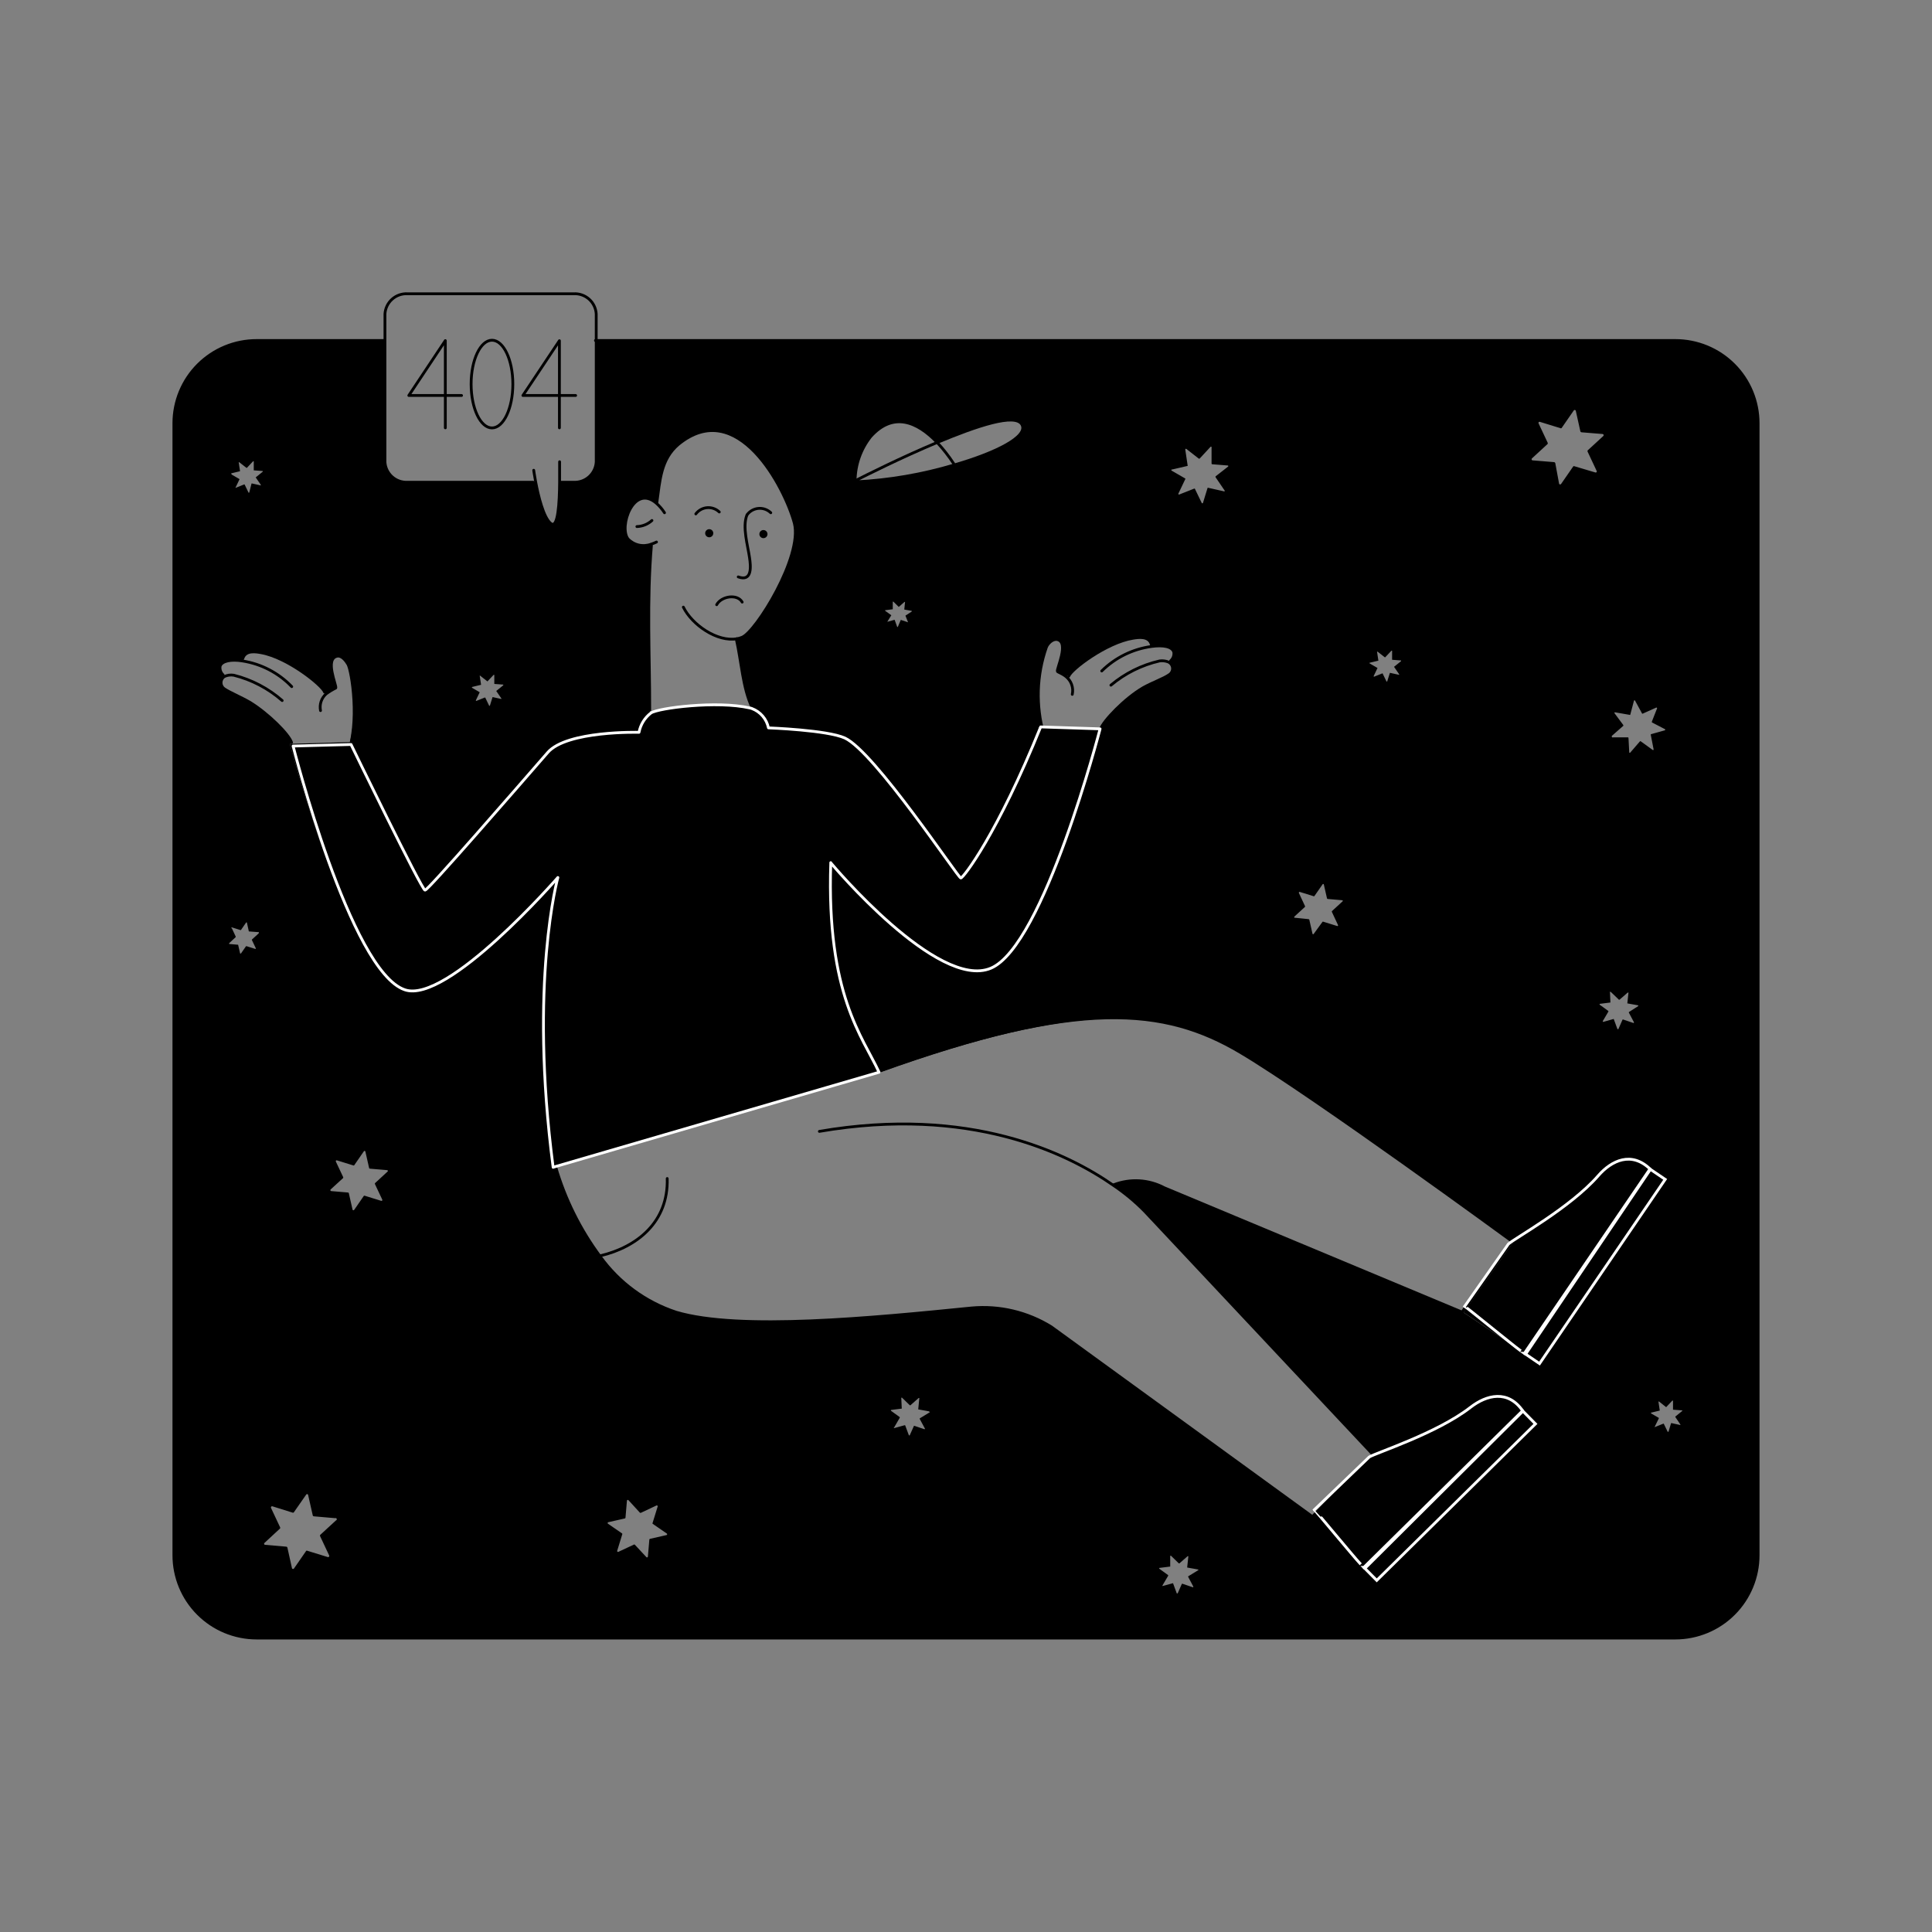 <svg width="593" height="593" viewBox="0 0 593 593" fill="none" xmlns="http://www.w3.org/2000/svg">
<rect x="0" y="0" width="593" height="593" fill="#808080" stroke="none"/>
<path d="M514.25 104.516H183V141.816C182.893 143.554 182.104 145.181 180.805 146.341C179.506 147.501 177.801 148.102 176.062 148.013H171.762C171.762 154.15 171.229 162.363 169.064 160.703C166.9 159.043 165.21 152.164 164.409 147.924H163.757H125.212C123.467 148.021 121.755 147.424 120.45 146.263C119.144 145.102 118.351 143.471 118.244 141.727V104.516H78.75C75.415 104.516 72.112 105.174 69.031 106.451C65.95 107.728 63.15 109.601 60.793 111.96C58.436 114.32 56.567 117.122 55.293 120.205C54.02 123.287 53.366 126.591 53.37 129.926V477.365C53.37 484.104 56.047 490.567 60.812 495.333C65.578 500.098 72.041 502.775 78.78 502.775H514.25C520.984 502.767 527.439 500.087 532.198 495.322C536.957 490.558 539.63 484.099 539.63 477.365V129.926C539.634 126.591 538.98 123.287 537.706 120.205C536.433 117.122 534.564 114.32 532.207 111.96C529.849 109.601 527.05 107.728 523.969 106.451C520.888 105.174 517.585 104.516 514.25 104.516ZM494.858 225.755L498.238 222.79C498.265 222.751 498.28 222.704 498.28 222.657C498.28 222.609 498.265 222.563 498.238 222.523L495.57 218.936C495.542 218.908 495.523 218.871 495.518 218.831C495.513 218.792 495.522 218.752 495.542 218.717C495.563 218.683 495.594 218.657 495.632 218.643C495.669 218.628 495.71 218.627 495.748 218.639L500.166 219.41C500.196 219.432 500.232 219.443 500.27 219.443C500.307 219.443 500.343 219.432 500.373 219.41L501.53 215.051C501.543 215.02 501.566 214.993 501.595 214.974C501.624 214.955 501.658 214.945 501.693 214.945C501.727 214.945 501.761 214.955 501.79 214.974C501.819 214.993 501.842 215.02 501.856 215.051L504.02 219.025C504.053 219.054 504.095 219.07 504.139 219.07C504.183 219.07 504.225 219.054 504.257 219.025L508.349 217.186C508.383 217.175 508.42 217.173 508.455 217.181C508.491 217.188 508.523 217.205 508.55 217.229C508.577 217.253 508.597 217.283 508.609 217.317C508.62 217.352 508.623 217.388 508.616 217.423L507.015 221.485C507.015 221.485 507.015 221.663 507.015 221.723L511.018 223.798C511.048 223.817 511.074 223.843 511.091 223.874C511.109 223.905 511.118 223.94 511.118 223.976C511.118 224.012 511.109 224.047 511.091 224.078C511.074 224.109 511.048 224.136 511.018 224.154L506.689 225.37C506.689 225.37 506.689 225.37 506.689 225.577L507.549 229.995C507.56 230.033 507.559 230.074 507.545 230.111C507.531 230.149 507.505 230.18 507.47 230.201C507.436 230.221 507.396 230.23 507.356 230.225C507.317 230.22 507.28 230.201 507.252 230.173L503.605 227.534C503.573 227.505 503.53 227.489 503.487 227.489C503.443 227.489 503.401 227.505 503.368 227.534L500.403 230.973C500.389 231.005 500.366 231.032 500.337 231.051C500.308 231.07 500.274 231.08 500.24 231.08C500.205 231.08 500.171 231.07 500.142 231.051C500.113 231.032 500.091 231.005 500.077 230.973L499.84 226.496C499.84 226.449 499.821 226.404 499.787 226.371C499.754 226.337 499.709 226.318 499.662 226.318H495.185C495.11 226.362 495.021 226.373 494.938 226.351C494.854 226.329 494.783 226.275 494.74 226.2C494.697 226.125 494.685 226.036 494.707 225.953C494.729 225.87 494.784 225.798 494.858 225.755ZM494.503 304.535L496.904 306.848C496.904 306.848 496.904 306.848 497.082 306.848L499.602 304.654H499.84L499.484 307.975L502.775 308.568C502.8 308.58 502.821 308.599 502.836 308.622C502.851 308.646 502.859 308.673 502.859 308.701C502.859 308.729 502.851 308.756 502.836 308.78C502.821 308.803 502.8 308.822 502.775 308.834L499.958 310.643V310.821L501.53 313.786C501.53 313.786 501.53 314.023 501.352 313.994L498.209 312.926H498.031L496.726 315.891C496.726 315.891 496.489 315.891 496.46 315.891L495.303 312.748L492.071 313.667L491.923 313.46L493.672 310.495C493.672 310.495 493.672 310.495 493.672 310.317L490.974 308.36V308.123L494.295 307.708L494.147 304.357L494.503 304.535ZM470.19 140.719L475.023 136.271C475.059 136.208 475.078 136.137 475.078 136.064C475.078 135.991 475.059 135.919 475.023 135.856L472.235 129.926C472.207 129.867 472.197 129.801 472.207 129.735C472.216 129.67 472.246 129.61 472.291 129.562C472.335 129.514 472.394 129.48 472.458 129.466C472.522 129.452 472.589 129.457 472.651 129.482L478.907 131.409C478.963 131.45 479.03 131.472 479.099 131.472C479.169 131.472 479.236 131.45 479.292 131.409L483.028 126.012C483.059 125.957 483.104 125.911 483.159 125.878C483.213 125.846 483.276 125.829 483.339 125.829C483.403 125.829 483.465 125.846 483.52 125.878C483.575 125.911 483.62 125.957 483.651 126.012L485.074 132.417C485.1 132.486 485.143 132.548 485.201 132.595C485.258 132.642 485.327 132.672 485.4 132.684L491.923 133.217C491.987 133.227 492.047 133.254 492.096 133.295C492.146 133.337 492.184 133.391 492.205 133.452C492.226 133.513 492.231 133.578 492.218 133.641C492.204 133.705 492.174 133.763 492.131 133.81L487.298 138.258C487.264 138.317 487.246 138.383 487.246 138.451C487.246 138.518 487.264 138.585 487.298 138.643L490.085 144.573C490.113 144.633 490.123 144.699 490.114 144.764C490.104 144.829 490.075 144.89 490.03 144.938C489.985 144.986 489.926 145.02 489.862 145.034C489.798 145.048 489.731 145.043 489.67 145.018L483.295 143.121C483.239 143.08 483.171 143.058 483.102 143.058C483.033 143.058 482.965 143.08 482.909 143.121L479.174 148.517C479.143 148.572 479.098 148.619 479.043 148.651C478.988 148.683 478.926 148.7 478.862 148.7C478.799 148.7 478.736 148.683 478.682 148.651C478.627 148.619 478.582 148.572 478.551 148.517L477.365 142.112C477.339 142.043 477.296 141.981 477.238 141.935C477.181 141.888 477.112 141.857 477.039 141.846L470.516 141.312C470.442 141.326 470.366 141.316 470.298 141.284C470.23 141.252 470.173 141.2 470.137 141.134C470.101 141.068 470.087 140.992 470.096 140.918C470.105 140.843 470.138 140.774 470.19 140.719ZM420.378 203.429L423.076 202.776L422.661 200.019C422.661 200.019 422.661 200.019 422.839 200.019L425.033 201.739H425.181L427.078 199.722H427.286V202.509L430.043 202.717V202.925L427.879 204.674L429.451 206.957V207.135L426.752 206.542C426.752 206.542 426.752 206.542 426.604 206.542L425.774 209.181H425.566L424.351 206.66L421.771 207.698C421.771 207.698 421.593 207.698 421.623 207.52L422.809 205.03L420.407 203.636C420.407 203.636 420.259 203.429 420.378 203.429ZM397.31 281.319L400.542 278.354C400.569 278.315 400.583 278.268 400.583 278.221C400.583 278.173 400.569 278.127 400.542 278.087L398.674 274.085C398.657 274.045 398.651 274.001 398.657 273.958C398.663 273.915 398.68 273.874 398.708 273.84C398.736 273.807 398.772 273.781 398.813 273.767C398.854 273.752 398.898 273.749 398.941 273.758L403.151 275.063C403.19 275.09 403.237 275.104 403.284 275.104C403.332 275.104 403.378 275.09 403.418 275.063L405.938 271.446C405.953 271.407 405.98 271.374 406.014 271.351C406.049 271.328 406.089 271.315 406.131 271.315C406.172 271.315 406.213 271.328 406.247 271.351C406.282 271.374 406.308 271.407 406.323 271.446L407.302 275.745C407.317 275.791 407.345 275.831 407.381 275.863C407.418 275.894 407.462 275.915 407.51 275.923L411.898 276.308C411.947 276.295 412 276.3 412.046 276.323C412.092 276.347 412.128 276.386 412.146 276.434C412.164 276.482 412.164 276.535 412.146 276.583C412.127 276.631 412.092 276.671 412.046 276.694L408.814 279.659C408.787 279.698 408.773 279.745 408.773 279.792C408.773 279.84 408.787 279.886 408.814 279.926L410.682 283.928C410.706 283.967 410.717 284.012 410.713 284.056C410.709 284.101 410.69 284.144 410.66 284.177C410.63 284.211 410.59 284.233 410.546 284.242C410.502 284.251 410.456 284.245 410.415 284.225L406.205 282.92C406.166 282.894 406.119 282.879 406.071 282.879C406.024 282.879 405.977 282.894 405.938 282.92L403.24 286.627C403.225 286.665 403.198 286.698 403.164 286.721C403.129 286.745 403.089 286.757 403.047 286.757C403.006 286.757 402.965 286.745 402.931 286.721C402.896 286.698 402.87 286.665 402.854 286.627L401.876 282.298C401.856 282.255 401.828 282.217 401.792 282.186C401.756 282.155 401.714 282.133 401.668 282.12L397.31 281.675C397.285 281.653 397.264 281.625 397.251 281.595C397.237 281.564 397.23 281.531 397.23 281.497C397.23 281.463 397.237 281.43 397.251 281.399C397.264 281.369 397.285 281.341 397.31 281.319ZM359.803 144.099L364.517 143.002C364.544 142.974 364.559 142.937 364.559 142.898C364.559 142.859 364.544 142.822 364.517 142.794L363.805 137.991C363.797 137.95 363.802 137.908 363.818 137.869C363.835 137.831 363.862 137.798 363.898 137.776C363.933 137.754 363.974 137.742 364.016 137.744C364.057 137.745 364.098 137.759 364.132 137.784L367.927 140.749C367.969 140.782 368.021 140.801 368.075 140.801C368.129 140.801 368.181 140.782 368.223 140.749L371.514 137.191C371.533 137.16 371.559 137.134 371.59 137.117C371.621 137.099 371.656 137.09 371.692 137.09C371.728 137.09 371.763 137.099 371.795 137.117C371.826 137.134 371.852 137.16 371.87 137.191V142.32C371.877 142.37 371.902 142.415 371.941 142.448C371.979 142.481 372.027 142.498 372.078 142.498L376.911 142.883C376.941 142.902 376.967 142.928 376.984 142.959C377.002 142.99 377.011 143.025 377.011 143.061C377.011 143.097 377.002 143.132 376.984 143.163C376.967 143.195 376.941 143.221 376.911 143.239L373.116 146.204C373.082 146.246 373.063 146.298 373.063 146.352C373.063 146.406 373.082 146.459 373.116 146.501L375.843 150.503C375.863 150.517 375.879 150.534 375.892 150.554C375.905 150.574 375.914 150.597 375.918 150.62C375.922 150.644 375.921 150.668 375.916 150.691C375.911 150.714 375.901 150.736 375.888 150.755C375.874 150.775 375.857 150.791 375.837 150.804C375.817 150.817 375.794 150.826 375.771 150.83C375.748 150.834 375.724 150.833 375.7 150.828C375.677 150.823 375.655 150.814 375.636 150.8L370.892 149.732C370.855 149.714 370.814 149.705 370.773 149.705C370.732 149.705 370.691 149.714 370.655 149.732L369.231 154.358C369.216 154.396 369.189 154.429 369.155 154.453C369.121 154.476 369.08 154.488 369.039 154.488C368.997 154.488 368.957 154.476 368.922 154.453C368.888 154.429 368.861 154.396 368.846 154.358L366.741 149.999C366.701 149.973 366.655 149.958 366.607 149.958C366.56 149.958 366.513 149.973 366.474 149.999L361.967 151.778C361.927 151.798 361.881 151.804 361.837 151.795C361.792 151.787 361.752 151.764 361.722 151.731C361.692 151.697 361.674 151.655 361.67 151.61C361.666 151.565 361.676 151.52 361.7 151.482L363.776 147.123C363.795 147.107 363.81 147.086 363.82 147.063C363.831 147.04 363.836 147.015 363.836 146.99C363.836 146.965 363.831 146.94 363.82 146.917C363.81 146.894 363.795 146.873 363.776 146.856L359.565 144.425C359.535 144.39 359.518 144.345 359.516 144.299C359.515 144.252 359.529 144.207 359.556 144.169C359.583 144.131 359.622 144.104 359.667 144.091C359.712 144.079 359.76 144.081 359.803 144.099ZM267.235 134.018C274.084 126.368 281.438 129.304 287.664 135.827C299.761 130.756 311.948 126.783 313.786 130.371C315.624 133.959 305.721 139.029 293.031 142.735C283.167 145.683 272.982 147.425 262.699 147.924C262.655 147.932 262.61 147.925 262.57 147.905C262.53 147.885 262.497 147.852 262.477 147.812C262.457 147.772 262.451 147.727 262.459 147.683C262.467 147.639 262.488 147.599 262.521 147.568C262.55 142.654 264.208 137.889 267.235 134.018ZM278.71 191.005L276.486 190.264L275.567 192.428H275.389L274.589 190.234L272.335 190.857L273.58 188.841L271.683 187.477V187.299L274.025 187.003V184.66C274.025 184.66 274.025 184.66 274.203 184.66L275.864 186.291L277.613 184.749H277.791L277.554 187.091L279.866 187.507C279.866 187.507 279.866 187.655 279.866 187.684L277.909 188.959L278.71 191.005ZM144.959 210.841L147.657 210.189L147.242 207.431C147.242 207.431 147.242 207.253 147.42 207.431L149.614 209.151L151.511 207.135H151.719V209.922L154.476 210.13V210.337L152.312 212.086L153.883 214.37V214.547L151.185 213.954L150.355 216.623H150.147L148.932 214.103C148.932 214.103 148.932 214.103 148.784 214.103L146.204 215.14C146.204 215.14 146.026 215.14 146.056 214.962L147.242 212.472L144.84 211.078C144.84 211.078 144.84 210.841 144.959 210.841ZM70.982 145.285L73.68 144.633L73.265 141.875C73.265 141.875 73.265 141.875 73.443 141.875L75.637 143.595C75.637 143.595 75.637 143.595 75.785 143.595L77.683 141.579H77.89V144.366L80.648 144.573V144.781L78.483 146.53L80.055 148.813V148.991L77.357 148.398C77.357 148.398 77.357 148.398 77.209 148.398L76.497 151.215H76.289L75.074 148.695H74.925L72.346 149.732C72.346 149.732 72.168 149.732 72.346 149.555L73.532 147.064L71.13 145.67C71.13 145.67 70.863 145.285 70.982 145.285ZM79.373 286.508L77.327 288.376C77.314 288.404 77.307 288.434 77.307 288.465C77.307 288.496 77.314 288.526 77.327 288.554L78.513 291.044C78.526 291.071 78.531 291.1 78.528 291.129C78.524 291.158 78.512 291.185 78.493 291.207C78.474 291.229 78.449 291.246 78.421 291.253C78.393 291.261 78.363 291.261 78.335 291.252L75.696 290.422C75.696 290.422 75.696 290.422 75.518 290.422L73.947 292.675H73.71L73.087 289.977L70.33 289.74V289.503L72.346 287.635V287.457L71.189 284.966C71.146 284.97 71.103 284.957 71.07 284.929C71.037 284.901 71.016 284.861 71.012 284.818C71.008 284.775 71.021 284.732 71.049 284.698C71.077 284.665 71.117 284.644 71.16 284.64L73.799 285.47C73.799 285.47 73.799 285.47 73.947 285.47L75.518 283.187C75.531 283.162 75.549 283.141 75.573 283.126C75.597 283.111 75.624 283.104 75.652 283.104C75.68 283.104 75.707 283.111 75.731 283.126C75.754 283.141 75.773 283.162 75.785 283.187L76.378 285.885L79.136 286.093C79.187 286.061 79.248 286.052 79.307 286.065C79.365 286.079 79.416 286.116 79.447 286.167C79.478 286.218 79.488 286.28 79.475 286.338C79.461 286.396 79.424 286.447 79.373 286.478V286.508ZM103.093 466.691L98.26 471.138C98.223 471.196 98.203 471.263 98.203 471.331C98.203 471.4 98.223 471.466 98.26 471.524L101.047 477.454C101.071 477.515 101.077 477.58 101.066 477.644C101.054 477.708 101.026 477.768 100.983 477.817C100.94 477.866 100.885 477.902 100.823 477.922C100.761 477.941 100.695 477.944 100.632 477.928L94.376 476.001C94.32 475.96 94.252 475.938 94.183 475.938C94.114 475.938 94.046 475.96 93.99 476.001L90.254 481.397C90.224 481.453 90.179 481.499 90.124 481.532C90.069 481.564 90.007 481.581 89.943 481.581C89.88 481.581 89.817 481.564 89.763 481.532C89.708 481.499 89.663 481.453 89.632 481.397L88.209 474.993C88.186 474.922 88.143 474.858 88.085 474.811C88.027 474.764 87.957 474.734 87.882 474.726L81.359 474.163C81.296 474.16 81.234 474.138 81.182 474.1C81.131 474.062 81.091 474.01 81.069 473.95C81.047 473.89 81.043 473.824 81.058 473.762C81.073 473.7 81.105 473.643 81.152 473.599L85.955 469.152C85.999 469.091 86.022 469.019 86.022 468.944C86.022 468.87 85.999 468.797 85.955 468.737L83.168 462.807C83.145 462.746 83.138 462.68 83.15 462.617C83.161 462.553 83.189 462.493 83.232 462.444C83.275 462.395 83.33 462.359 83.392 462.339C83.454 462.32 83.52 462.317 83.583 462.332L89.839 464.289C89.911 464.313 89.988 464.311 90.059 464.284C90.129 464.257 90.188 464.206 90.225 464.141L93.961 458.774C93.987 458.718 94.028 458.67 94.081 458.636C94.134 458.602 94.195 458.584 94.257 458.584C94.32 458.584 94.381 458.602 94.433 458.636C94.486 458.67 94.528 458.718 94.554 458.774L96.007 465.179C96.031 465.247 96.075 465.306 96.133 465.348C96.191 465.39 96.261 465.414 96.333 465.416L102.856 465.979C102.946 465.94 103.049 465.938 103.14 465.974C103.232 466.011 103.306 466.082 103.345 466.172C103.384 466.263 103.386 466.365 103.35 466.457C103.314 466.548 103.243 466.622 103.152 466.661L103.093 466.691ZM118.926 359.625L115.101 363.153C115.065 363.2 115.046 363.257 115.046 363.316C115.046 363.375 115.065 363.433 115.101 363.479L117.325 368.194C117.353 368.241 117.366 368.297 117.362 368.352C117.357 368.408 117.336 368.46 117.3 368.503C117.264 368.545 117.215 368.576 117.161 368.589C117.107 368.603 117.051 368.599 116.999 368.579L112.018 367.037C111.968 367.009 111.912 366.994 111.855 366.994C111.797 366.994 111.741 367.009 111.691 367.037L108.726 371.337C108.7 371.379 108.663 371.415 108.619 371.439C108.575 371.464 108.525 371.477 108.474 371.477C108.424 371.477 108.374 371.464 108.33 371.439C108.286 371.415 108.249 371.379 108.222 371.337L107.066 366.237C107.059 366.179 107.031 366.126 106.987 366.088C106.943 366.05 106.887 366.029 106.829 366.029L101.64 365.585C101.59 365.575 101.543 365.553 101.504 365.52C101.465 365.487 101.436 365.445 101.418 365.397C101.4 365.35 101.395 365.298 101.402 365.248C101.41 365.198 101.431 365.15 101.462 365.11L105.317 361.582C105.345 361.532 105.36 361.476 105.36 361.419C105.36 361.361 105.345 361.305 105.317 361.256L103.093 356.541C103.064 356.493 103.052 356.438 103.056 356.383C103.061 356.327 103.082 356.274 103.118 356.232C103.154 356.19 103.203 356.159 103.256 356.146C103.31 356.132 103.367 356.136 103.419 356.156L108.4 357.698C108.444 357.727 108.496 357.743 108.549 357.743C108.601 357.743 108.653 357.727 108.697 357.698L111.662 353.398C111.684 353.355 111.718 353.318 111.76 353.293C111.802 353.267 111.85 353.254 111.899 353.254C111.948 353.254 111.996 353.267 112.038 353.293C112.08 353.318 112.114 353.355 112.136 353.398L113.293 358.498C113.3 358.556 113.328 358.609 113.372 358.647C113.415 358.685 113.472 358.706 113.53 358.706L118.748 359.15C118.803 359.142 118.859 359.151 118.909 359.175C118.958 359.2 118.999 359.24 119.025 359.289C119.051 359.337 119.061 359.393 119.054 359.448C119.047 359.503 119.023 359.555 118.985 359.595L118.926 359.625ZM204.585 471.168L199.515 472.325C199.457 472.332 199.404 472.36 199.366 472.404C199.328 472.447 199.307 472.504 199.307 472.562L198.862 477.78C198.859 477.834 198.839 477.885 198.806 477.927C198.772 477.969 198.727 478 198.676 478.016C198.625 478.032 198.57 478.032 198.518 478.017C198.467 478.001 198.422 477.97 198.388 477.928L194.83 474.103C194.788 474.07 194.736 474.051 194.682 474.051C194.628 474.051 194.576 474.07 194.534 474.103L189.79 476.327C189.743 476.346 189.691 476.352 189.642 476.343C189.592 476.334 189.546 476.311 189.508 476.277C189.471 476.243 189.444 476.199 189.431 476.15C189.418 476.101 189.419 476.049 189.434 476.001L190.976 470.99C191.002 470.945 191.015 470.894 191.015 470.842C191.015 470.79 191.002 470.739 190.976 470.694L186.676 467.729C186.624 467.711 186.579 467.677 186.547 467.631C186.514 467.586 186.497 467.532 186.497 467.477C186.497 467.421 186.514 467.367 186.547 467.322C186.579 467.277 186.624 467.243 186.676 467.225L191.776 466.068C191.834 466.061 191.887 466.033 191.925 465.989C191.963 465.946 191.984 465.889 191.984 465.831L192.428 460.642C192.426 460.586 192.442 460.531 192.473 460.484C192.504 460.438 192.549 460.402 192.601 460.382C192.654 460.362 192.711 460.36 192.765 460.375C192.82 460.389 192.868 460.421 192.903 460.465L196.431 464.319C196.483 464.341 196.538 464.352 196.594 464.352C196.65 464.352 196.706 464.341 196.757 464.319L201.472 462.095C201.519 462.067 201.575 462.054 201.63 462.058C201.686 462.063 201.738 462.085 201.781 462.121C201.823 462.157 201.854 462.205 201.867 462.259C201.881 462.313 201.877 462.37 201.857 462.421L200.315 467.403C200.282 467.445 200.263 467.497 200.263 467.551C200.263 467.605 200.282 467.657 200.315 467.699L204.615 470.664C204.666 470.685 204.71 470.722 204.739 470.769C204.769 470.816 204.783 470.871 204.78 470.927C204.777 470.982 204.756 471.035 204.721 471.079C204.686 471.122 204.639 471.153 204.585 471.168ZM285.263 433.542L282.298 435.351C282.298 435.351 282.298 435.351 282.298 435.529L283.899 438.494C283.899 438.494 283.899 438.731 283.721 438.672L280.548 437.604L279.214 440.569C279.214 440.569 279.006 440.569 278.977 440.569L277.82 437.456H277.643L274.44 438.346C274.44 438.346 274.203 438.346 274.44 438.138L276.16 435.173V434.965L273.462 433.009V432.771L276.783 432.356L276.634 429.006H276.872L279.244 431.319C279.274 431.34 279.31 431.352 279.347 431.352C279.385 431.352 279.421 431.34 279.451 431.319L281.971 429.095C281.971 429.095 282.209 429.095 282.179 429.095L281.853 432.416C281.84 432.443 281.833 432.474 281.833 432.505C281.833 432.535 281.84 432.566 281.853 432.593L285.144 433.187C285.144 433.187 285.47 433.483 285.381 433.542H285.263ZM367.66 482.02L364.695 483.829V484.007L366.266 486.972C366.279 486.998 366.285 487.027 366.281 487.056C366.277 487.085 366.265 487.112 366.246 487.134C366.227 487.157 366.202 487.173 366.174 487.181C366.146 487.189 366.116 487.188 366.088 487.179L362.946 486.112H362.768L361.463 489.077C361.463 489.077 361.226 489.077 361.196 489.077L360.04 485.934L356.808 486.823V486.616L358.557 483.651V483.473L355.859 481.516C355.834 481.504 355.813 481.485 355.798 481.461C355.783 481.438 355.776 481.41 355.776 481.383C355.776 481.355 355.783 481.327 355.798 481.304C355.813 481.28 355.834 481.261 355.859 481.249L359.18 480.834V477.513H359.417L361.819 479.856C361.819 479.856 361.819 479.856 361.997 479.856L364.517 477.662H364.754L364.398 480.982V481.131L367.69 481.724C367.729 481.727 367.765 481.747 367.79 481.777C367.815 481.808 367.827 481.847 367.823 481.887C367.819 481.926 367.8 481.962 367.769 481.987C367.738 482.012 367.699 482.024 367.66 482.02ZM468.203 415.634L467.966 415.456C466.246 414.24 459.486 409.733 449.257 402.884H448.931L357.371 364.695C355 363.434 352.385 362.699 349.703 362.54C347.022 362.382 344.338 362.803 341.835 363.776V363.954C345.321 366.297 348.56 368.989 351.501 371.989L421.534 446.618L402.825 465.505L322.622 407.213C315.329 402.692 306.765 400.663 298.22 401.431C268.036 404.396 227.06 408.518 207.52 402.736C198.154 399.642 190.006 393.664 184.245 385.658C178.086 377.358 173.448 368.032 170.547 358.113V357.935L169.805 358.172C162.304 301.214 171.258 269.222 171.258 269.222C171.258 269.222 137.279 308.36 124.174 303.794C107.422 298.101 88.95 228.305 88.95 228.305H89.365V227.831C88.594 225.31 82.16 218.936 76.615 215.526C73.65 213.806 70.508 212.561 68.699 211.345C68.399 211.135 68.154 210.855 67.986 210.53C67.817 210.205 67.728 209.844 67.728 209.477C67.728 209.111 67.817 208.75 67.986 208.425C68.154 208.1 68.399 207.82 68.699 207.609L68.343 207.105C67.971 206.766 67.691 206.338 67.53 205.86C67.37 205.383 67.333 204.873 67.424 204.377C67.987 202.658 70.774 202.243 74.243 202.806V202.124C75.044 199.337 78.424 200.019 79.936 200.286C88.09 201.768 98.764 210.367 99.357 212.383L99.831 212.917C100.765 212.228 101.757 211.623 102.796 211.108C103.123 210.396 99.327 202.213 103.182 201.353C104.635 201.057 105.969 202.658 106.503 203.784C107.6 205.979 110.09 214.162 107.481 227.712H108.222C121.417 260.327 129.274 273.195 130.193 273.165C131.112 273.136 157.53 243.13 168.026 230.885C173.956 224.095 196.046 224.688 196.046 224.688C196.498 222.333 197.795 220.224 199.693 218.758L199.426 218.283C199.426 200.73 198.477 184.779 199.96 167.256V167.018C198.748 167.483 197.426 167.579 196.159 167.294C194.893 167.009 193.74 166.356 192.844 165.417C189.879 161.652 194.563 148.398 201.501 154.417C202.45 147.687 202.717 141.193 208.113 136.627C226.2 121.802 240.728 149.821 243.693 160.822C246.302 171.08 231.833 194.207 227.653 195.838C227.168 196.045 226.66 196.194 226.14 196.283C227.653 202.954 228.068 211.108 230.914 217.038V217.335C232.192 217.813 233.327 218.608 234.214 219.646C235.101 220.683 235.71 221.928 235.984 223.265C235.984 223.265 254.041 223.917 259.437 226.378C268.659 230.618 294.158 269.311 295.017 269.341C295.877 269.37 305.662 255.85 318.737 223.265H319.568C317.166 209.477 319.953 200.819 321.08 198.625C321.643 197.499 323.007 195.927 324.46 196.253C328.285 197.113 324.282 205.297 324.46 206.008C324.46 206.245 325.853 206.601 327.069 207.58L327.899 207.372C328.522 205.356 339.403 197.024 347.617 195.72C349.129 195.482 352.509 194.889 353.25 197.677V198.358C356.749 197.884 359.506 198.359 360.04 200.078C360.119 200.574 360.07 201.082 359.899 201.554C359.728 202.025 359.44 202.446 359.061 202.776L358.231 203.073C358.615 203.219 358.95 203.469 359.2 203.795C359.451 204.12 359.606 204.509 359.649 204.917C359.692 205.326 359.621 205.738 359.444 206.108C359.267 206.479 358.991 206.793 358.646 207.016C356.808 208.291 353.547 209.359 350.641 211.019C345.007 214.281 338.336 221.248 337.535 223.739V223.976H337.951C337.951 223.976 320.161 290.273 303.883 297.123C287.605 303.972 255.197 265.071 255.197 265.071C253.774 305.603 264.952 318.441 270.022 329.204C331.991 306.966 357.668 309.309 380.854 323.037C402.914 336.112 464.141 380.943 464.141 380.943L449.049 402.677L449.257 402.825L464.882 380.617C466.661 378.927 482.139 370.744 490.678 360.929C494.769 356.215 500.937 353.309 506.689 358.973L511.196 361.938L472.651 418.48L468.203 415.634ZM516.384 433.038L514.22 434.788V434.936L515.762 437.219V437.397L513.063 436.804H512.915L512.115 439.472H511.877L510.662 436.982C510.662 436.982 510.662 436.982 510.514 436.982L507.934 438.019C507.934 438.019 507.756 438.019 507.934 437.842L509.15 435.351C509.15 435.351 509.15 435.351 509.15 435.203L506.748 433.809V433.602L509.446 432.949L509.031 430.192H509.239L511.403 431.912L513.301 429.895H513.508V432.682L516.266 432.89L516.444 433.038H516.384Z" fill="black"/>
<path d="M506.57 358.913L468.025 415.456C466.306 414.24 459.545 409.733 449.316 402.884H448.99V402.736L449.197 402.884L464.823 380.676C466.602 378.986 482.079 370.803 490.618 360.989C494.651 356.156 500.818 353.25 506.57 358.913Z" fill="black"/>
<path d="M107.778 227.771H108.519C121.713 260.386 129.57 273.254 130.49 273.225C131.409 273.195 157.53 243.13 168.026 230.885C173.956 224.095 196.046 224.688 196.046 224.688C196.499 222.333 197.795 220.224 199.693 218.758C201.916 217.364 220.062 214.903 230.084 217.216C230.298 217.248 230.508 217.307 230.707 217.394C231.984 217.873 233.12 218.668 234.006 219.705C234.893 220.742 235.502 221.987 235.777 223.324C235.777 223.324 253.834 223.976 259.23 226.437C268.451 230.677 293.95 269.37 294.81 269.4C295.67 269.43 305.454 255.909 318.53 223.324H319.36L337.565 223.917H337.98C337.98 223.917 320.19 290.214 303.912 297.063C287.635 303.913 255.197 265.071 255.197 265.071C253.774 305.603 264.952 318.441 270.022 329.204L170.725 357.964L169.983 358.202C162.482 301.244 171.436 269.252 171.436 269.252C171.436 269.252 137.279 308.36 124.174 303.794C107.422 298.101 88.95 228.305 88.95 228.305H89.365L107.778 227.771Z" fill="black"/>
<path d="M341.835 363.657C344.338 362.685 347.022 362.263 349.703 362.422C352.385 362.58 355 363.315 357.371 364.576L448.842 402.766V402.617L463.934 380.884C463.934 380.884 402.706 336.053 380.647 322.978C357.46 309.25 331.339 306.581 269.37 328.908" stroke="black" stroke-width="0.86" stroke-linecap="round" stroke-linejoin="round"/>
<path d="M170.547 358.142C173.448 368.062 178.086 377.388 184.245 385.687C190.014 393.699 198.173 399.678 207.55 402.766C226.971 408.547 268.066 404.485 298.249 401.461C306.795 400.692 315.359 402.722 322.651 407.243L402.825 465.505L421.416 446.47L351.382 371.841C348.441 368.841 345.203 366.149 341.716 363.805C327.514 353.902 297.597 339.344 251.491 347.261" stroke="black" stroke-width="0.86" stroke-linecap="round" stroke-linejoin="round"/>
<path d="M234.324 165.18C235.012 165.18 235.569 164.623 235.569 163.935C235.569 163.247 235.012 162.69 234.324 162.69C233.636 162.69 233.079 163.247 233.079 163.935C233.079 164.623 233.636 165.18 234.324 165.18Z" fill="black"/>
<path d="M217.69 164.913C218.378 164.913 218.936 164.356 218.936 163.668C218.936 162.98 218.378 162.423 217.69 162.423C217.002 162.423 216.445 162.98 216.445 163.668C216.445 164.356 217.002 164.913 217.69 164.913Z" fill="black"/>
<path d="M136.687 121.387H141.668" stroke="black" stroke-width="0.86" stroke-linecap="round" stroke-linejoin="round"/>
<path d="M136.686 121.387V104.546L125.479 121.387H136.686Z" stroke="black" stroke-width="0.86" stroke-linecap="round" stroke-linejoin="round"/>
<path d="M136.687 131.32V121.387" stroke="black" stroke-width="0.86" stroke-linecap="round" stroke-linejoin="round"/>
<path d="M171.703 121.387H176.684" stroke="black" stroke-width="0.86" stroke-linecap="round" stroke-linejoin="round"/>
<path d="M171.703 121.387V104.576L160.495 121.387H171.703Z" stroke="black" stroke-width="0.86" stroke-linecap="round" stroke-linejoin="round"/>
<path d="M171.703 131.32V121.387" stroke="black" stroke-width="0.86" stroke-linecap="round" stroke-linejoin="round"/>
<path d="M151.007 131.349C154.544 131.349 157.412 125.323 157.412 117.888C157.412 110.454 154.544 104.427 151.007 104.427C147.47 104.427 144.603 110.454 144.603 117.888C144.603 125.323 147.47 131.349 151.007 131.349Z" stroke="black" stroke-width="0.86" stroke-linecap="round" stroke-linejoin="round"/>
<path d="M201.62 154.18C202.569 147.449 202.836 140.956 208.232 136.39C226.318 121.565 240.847 149.584 243.812 160.584C246.421 170.843 231.952 193.97 227.771 195.601C227.286 195.807 226.779 195.957 226.259 196.046C220.151 197.172 212.383 191.747 209.744 186.35" stroke="black" stroke-width="0.86" stroke-miterlimit="10" stroke-linecap="round"/>
<path d="M199.426 218.283C199.426 200.73 198.477 184.779 199.96 167.256" stroke="black" stroke-width="0.86" stroke-miterlimit="10"/>
<path d="M225.874 195.69L226.052 196.402C227.564 203.073 227.979 211.227 230.825 217.157" stroke="black" stroke-width="0.86" stroke-miterlimit="10"/>
<path d="M203.962 157.382C203.255 156.28 202.396 155.282 201.412 154.417C194.474 148.487 189.879 161.652 192.755 165.417C193.651 166.356 194.804 167.009 196.071 167.294C197.337 167.579 198.659 167.483 199.871 167.018C200.432 166.847 200.977 166.629 201.501 166.366" stroke="black" stroke-width="0.86" stroke-miterlimit="10" stroke-linecap="round"/>
<path d="M262.462 147.509C262.521 142.608 264.199 137.865 267.235 134.018C274.085 126.368 281.438 129.304 287.664 135.827C289.532 137.847 291.228 140.019 292.734 142.32" stroke="black" stroke-width="0.86" stroke-miterlimit="10" stroke-linecap="round"/>
<path d="M287.605 135.827C276.546 140.452 265.545 145.997 262.521 147.538C262.489 147.569 262.467 147.609 262.459 147.653C262.451 147.697 262.457 147.743 262.477 147.783C262.497 147.823 262.53 147.855 262.57 147.875C262.61 147.895 262.655 147.902 262.699 147.894C272.942 147.386 283.087 145.644 292.912 142.705C305.721 138.999 315.654 134.018 313.667 130.341C311.681 126.665 299.762 130.757 287.605 135.827Z" stroke="black" stroke-width="0.86" stroke-miterlimit="10"/>
<path d="M220.774 157.145C220.28 156.673 219.692 156.311 219.048 156.083C218.404 155.855 217.719 155.766 217.038 155.822C216.357 155.878 215.696 156.078 215.098 156.408C214.5 156.738 213.979 157.192 213.569 157.738" stroke="black" stroke-width="0.86" stroke-miterlimit="10" stroke-linecap="round"/>
<path d="M236.577 157.382C236.083 156.908 235.494 156.543 234.849 156.313C234.204 156.082 233.517 155.99 232.834 156.043C232.151 156.097 231.487 156.294 230.885 156.621C230.283 156.949 229.758 157.4 229.343 157.945" stroke="black" stroke-width="0.86" stroke-miterlimit="10" stroke-linecap="round"/>
<path d="M219.973 185.609C221.367 183 226.289 182.17 227.801 184.808" stroke="black" stroke-width="0.86" stroke-linecap="round" stroke-linejoin="round"/>
<path d="M200.108 159.754C198.838 160.908 197.197 161.57 195.482 161.622" stroke="black" stroke-width="0.86" stroke-miterlimit="10" stroke-linecap="round"/>
<path d="M229.254 158.094C227.801 161.711 229.521 167.404 230.054 171.14C230.44 173.719 230.974 178.671 226.585 177.07" stroke="black" stroke-width="0.86" stroke-miterlimit="10" stroke-linecap="round"/>
<path d="M204.793 361.73C205.178 374.954 195.72 382.722 184.245 385.45C181.57 386.1 178.84 386.497 176.091 386.636" stroke="black" stroke-width="0.86" stroke-miterlimit="10" stroke-linecap="round"/>
<path d="M468.262 415.634L472.532 418.539L511.107 361.997L506.57 358.913L506.422 358.824L467.907 415.367H467.877L467.966 415.426L468.025 415.456L468.262 415.634Z" fill="black" stroke="white" stroke-width="0.86" stroke-miterlimit="10"/>
<path d="M172.178 148.013H176.062C177.801 148.102 179.506 147.501 180.805 146.341C182.104 145.181 182.893 143.555 183 141.816V96.362C182.9 94.621 182.114 92.99 180.813 91.829C179.512 90.667 177.803 90.069 176.062 90.166H125.123C123.379 90.068 121.666 90.665 120.361 91.827C119.055 92.988 118.262 94.619 118.155 96.362V141.816C118.262 143.56 119.055 145.191 120.361 146.352C121.666 147.513 123.379 148.11 125.123 148.013H163.668" stroke="black" stroke-width="0.86" stroke-linecap="round" stroke-linejoin="round"/>
<path d="M163.816 144.336C163.816 144.336 164.024 145.819 164.409 147.894C165.21 152.134 166.811 158.894 169.064 160.673C171.318 162.452 171.703 154.121 171.762 147.983C171.762 144.544 171.762 141.727 171.762 141.727" stroke="black" stroke-width="0.86" stroke-linecap="round" stroke-linejoin="round"/>
<path d="M89.484 227.89C88.713 225.37 82.279 218.995 76.734 215.585C73.769 213.865 70.626 212.62 68.818 211.405C68.518 211.194 68.273 210.914 68.104 210.589C67.935 210.264 67.847 209.903 67.847 209.537C67.847 209.17 67.935 208.809 68.104 208.484C68.273 208.159 68.518 207.879 68.818 207.669C69.739 207.226 70.775 207.081 71.783 207.254C77.27 208.633 82.351 211.295 86.608 215.022" stroke="black" stroke-width="0.86" stroke-linecap="round" stroke-linejoin="round"/>
<path d="M99.624 212.442C99.031 210.426 88.357 201.828 80.203 200.345C78.691 200.078 75.311 199.396 74.51 202.183" stroke="black" stroke-width="0.86" stroke-linecap="round" stroke-linejoin="round"/>
<path d="M89.543 210.752C85.493 206.534 80.17 203.763 74.392 202.865C70.923 202.302 68.136 202.865 67.572 204.437C67.481 204.932 67.518 205.442 67.679 205.92C67.84 206.397 68.119 206.825 68.492 207.165" stroke="black" stroke-width="0.86" stroke-linecap="round" stroke-linejoin="round"/>
<path d="M98.379 218.105C98.192 217.175 98.252 216.211 98.554 215.311C98.855 214.411 99.388 213.606 100.098 212.976C101.032 212.288 102.024 211.682 103.063 211.167C103.39 210.456 99.594 202.272 103.449 201.412C104.902 201.116 106.117 202.776 106.77 203.844C107.956 205.801 110.565 221.99 106.592 231.863" stroke="black" stroke-width="0.86" stroke-linecap="round" stroke-linejoin="round"/>
<path d="M337.773 223.798C338.573 221.308 345.245 214.34 350.878 211.078C353.843 209.418 357.045 208.351 358.884 207.076C359.228 206.852 359.504 206.538 359.681 206.168C359.858 205.797 359.929 205.385 359.886 204.977C359.843 204.568 359.688 204.18 359.438 203.854C359.187 203.529 358.852 203.279 358.469 203.132C357.653 202.839 356.778 202.747 355.919 202.865C350.418 204.126 345.296 206.677 340.975 210.307" stroke="black" stroke-width="0.86" stroke-linecap="round" stroke-linejoin="round"/>
<path d="M328.048 207.55C328.67 205.534 339.552 197.202 347.765 195.898C349.277 195.66 352.657 195.067 353.398 197.854" stroke="black" stroke-width="0.86" stroke-linecap="round" stroke-linejoin="round"/>
<path d="M338.158 205.949C342.314 201.84 347.695 199.196 353.487 198.418C356.986 197.943 359.743 198.418 360.277 200.137C360.356 200.633 360.307 201.141 360.136 201.613C359.965 202.085 359.677 202.506 359.299 202.836" stroke="black" stroke-width="0.86" stroke-linecap="round" stroke-linejoin="round"/>
<path d="M329.115 213.124C329.337 212.118 329.271 211.071 328.925 210.1C328.579 209.13 327.966 208.277 327.158 207.639C325.942 206.661 324.638 206.305 324.549 206.068C324.223 205.356 328.225 197.173 324.549 196.313C323.096 195.987 321.584 197.558 321.169 198.685C318.164 207.286 317.885 216.604 320.368 225.37" stroke="black" stroke-width="0.86" stroke-linecap="round" stroke-linejoin="round"/>
<path d="M182.763 104.516H514.25C517.585 104.516 520.888 105.174 523.969 106.451C527.05 107.728 529.849 109.601 532.207 111.96C534.564 114.32 536.433 117.122 537.706 120.205C538.98 123.287 539.634 126.591 539.63 129.926V477.365C539.63 484.104 536.953 490.567 532.187 495.333C527.422 500.098 520.959 502.775 514.22 502.775H78.75C72.016 502.767 65.561 500.087 60.802 495.322C56.043 490.558 53.37 484.099 53.37 477.365V129.926C53.366 126.588 54.021 123.282 55.296 120.198C56.572 117.113 58.443 114.31 60.804 111.95C63.164 109.59 65.967 107.718 69.051 106.443C72.136 105.167 75.442 104.512 78.78 104.516H117.977" stroke="black" stroke-width="0.86" stroke-linecap="round" stroke-linejoin="round"/>
<path d="M466.454 414.388C464.734 413.173 449.82 401.016 449.761 401.105" stroke="white" stroke-width="0.86" stroke-linecap="square" stroke-linejoin="bevel"/>
<path d="M449.583 400.927L462.985 381.833C464.764 380.143 482.02 370.684 490.559 360.87C494.651 356.156 500.818 353.25 506.57 358.913L468.262 415.634L468.025 415.456" stroke="white" stroke-width="0.86" stroke-linecap="square" stroke-linejoin="bevel"/>
<path d="M418.925 481.397L422.572 485.074L471.287 437.041L467.432 433.127L467.343 433.009L418.628 481.071H418.599L418.688 481.16L418.717 481.19L418.925 481.397Z" fill="black" stroke="white" stroke-width="0.86" stroke-miterlimit="10"/>
<path d="M417.383 479.826C415.93 478.314 403.655 463.519 403.596 463.578" stroke="white" stroke-width="0.86" stroke-linecap="square" stroke-linejoin="bevel"/>
<path d="M403.448 463.37L420.259 447.211C422.335 445.906 441.014 439.976 451.332 431.971C456.284 428.116 462.896 426.456 467.432 433.127L418.925 481.397L418.717 481.19" stroke="white" stroke-width="0.86" stroke-linecap="square" stroke-linejoin="bevel"/>
<path d="M255.197 265.071C255.197 265.071 287.812 304.031 304.12 297.182C320.427 290.333 337.654 223.709 337.654 223.709L319.419 223.116C306.225 255.731 295.699 269.518 294.899 269.489C294.098 269.459 268.451 230.766 259.319 226.526C253.922 224.065 235.866 223.413 235.866 223.413C235.591 222.076 234.982 220.831 234.095 219.794C233.209 218.757 232.073 217.962 230.795 217.483C230.597 217.396 230.387 217.336 230.173 217.305C220.151 214.992 202.005 217.305 199.782 218.847C197.884 220.313 196.587 222.422 196.135 224.777C196.135 224.777 173.986 224.184 168.115 230.973C157.53 243.13 131.438 273.195 130.46 273.225C129.481 273.254 107.748 228.513 107.748 228.513L89.958 228.987C89.958 228.987 107.481 298.101 124.233 303.794C137.279 308.36 171.229 269.341 171.229 269.341C171.229 269.341 162.334 301.244 169.776 358.291L170.517 358.053L269.815 329.115C264.834 318.293 253.656 305.395 254.99 264.982V264.774" stroke="white" stroke-width="0.86" stroke-linecap="round" stroke-linejoin="round"/>
</svg>
